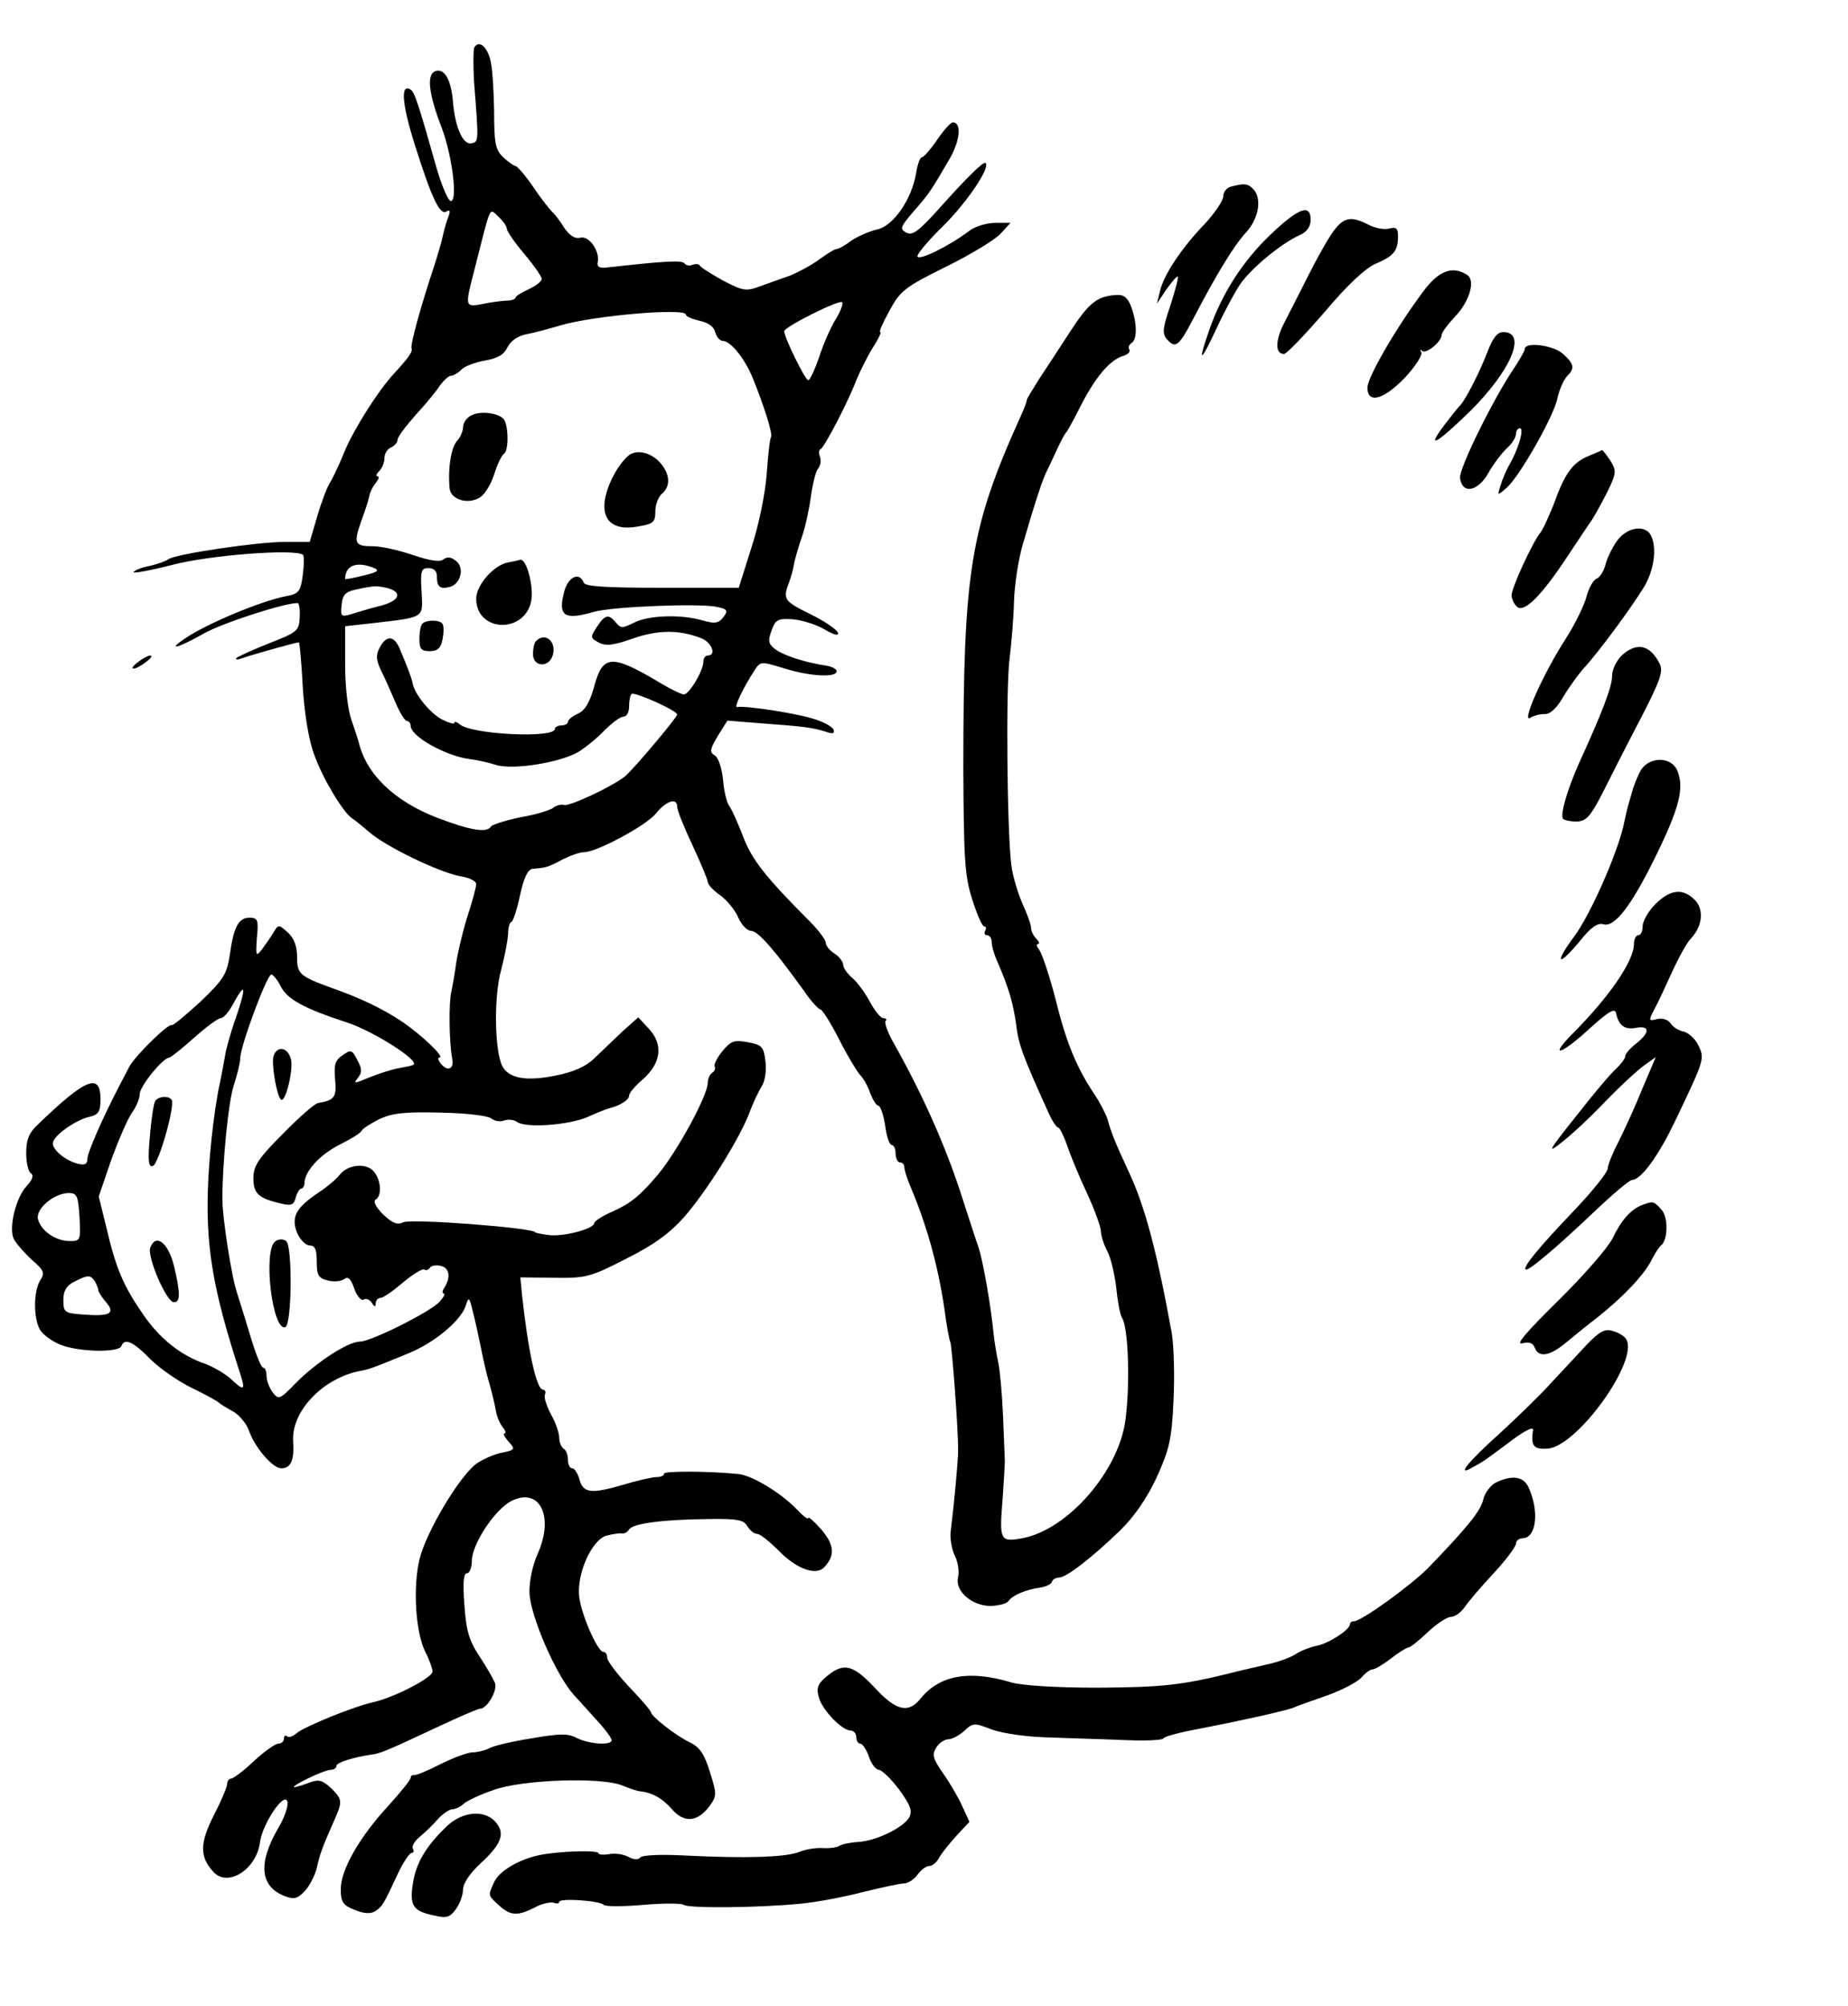 <?xml version="1.0" standalone="no"?>
<!DOCTYPE svg PUBLIC "-//W3C//DTD SVG 20010904//EN"
 "http://www.w3.org/TR/2001/REC-SVG-20010904/DTD/svg10.dtd">
<svg version="1.0" xmlns="http://www.w3.org/2000/svg"
 width="423pt" height="459pt" viewBox="0 0 423 459"
 preserveAspectRatio="xMidYMid meet">
<g transform="translate(0,459) scale(0.1,-0.1)"
fill="#000000" stroke="none">
<path d="M1086 4482 c-3 -5 -3 -41 -1 -78 11 -141 11 -138 -6 -142 -19 -4 -37
36 -42 93 -4 53 -20 80 -41 72 -20 -8 -15 -52 16 -132 23 -62 36 -165 20 -165
-6 0 -20 33 -32 73 -42 149 -51 176 -60 182 -24 15 -20 -33 10 -128 39 -123
57 -160 72 -151 8 5 9 1 5 -10 -4 -10 -10 -30 -13 -44 -3 -15 -12 -45 -19 -67
-31 -93 -56 -183 -53 -192 3 -8 -7 -22 -43 -61 -35 -39 -87 -121 -109 -172
-12 -30 -28 -64 -35 -75 -7 -11 -20 -46 -29 -77 l-17 -58 -56 0 c-64 0 -253
-28 -268 -40 -5 -4 -25 -11 -42 -15 -18 -3 -35 -10 -37 -14 -3 -4 36 3 87 16
86 23 286 38 301 23 2 -3 2 -24 -1 -47 -5 -36 -9 -42 -37 -47 -58 -11 -182
-63 -231 -96 -45 -30 -19 -24 41 10 42 24 184 70 215 70 4 0 6 -15 5 -32 -1
-31 -5 -35 -70 -60 -37 -15 -71 -30 -75 -34 -3 -4 3 -4 14 0 19 7 122 36 129
36 2 0 6 -46 9 -102 4 -63 14 -124 27 -157 19 -53 65 -129 85 -143 5 -3 24
-18 40 -32 39 -34 160 -92 208 -101 20 -3 37 -11 37 -18 0 -7 -9 -41 -21 -77
-11 -36 -22 -83 -25 -105 -3 -22 -8 -51 -11 -65 -6 -24 -5 -116 2 -152 5 -24
-10 -31 -25 -13 -7 8 -9 15 -4 15 13 0 -39 50 -84 81 -43 29 -96 55 -162 78
-74 27 -80 32 -80 71 0 25 -7 43 -21 56 -21 19 -22 19 -33 0 -6 -10 -18 -27
-26 -38 -14 -18 -15 -16 -12 26 4 41 2 46 -17 46 -25 0 -36 -21 -45 -85 -7
-45 -14 -56 -68 -108 -34 -31 -63 -55 -65 -53 -6 6 -84 -70 -97 -95 -7 -13
-17 -33 -23 -44 -39 -75 -73 -153 -73 -167 0 -12 -6 -15 -22 -11 -28 7 -58 32
-57 47 0 16 50 52 82 60 23 5 27 12 27 41 0 61 -34 47 -142 -57 -22 -20 -28
-36 -28 -67 0 -22 5 -43 11 -46 7 -5 3 -15 -10 -29 -25 -27 -42 -97 -29 -122
6 -11 24 -31 41 -47 28 -24 30 -30 19 -47 -15 -24 -16 -84 -1 -112 6 -11 27
-27 47 -35 41 -17 135 -19 140 -3 7 19 27 10 66 -30 21 -21 64 -51 95 -66 31
-15 58 -30 61 -33 3 -3 17 -12 32 -20 15 -8 32 -28 38 -45 13 -38 54 -86 74
-86 22 0 30 19 27 63 -4 68 69 144 154 160 21 4 27 6 112 41 58 24 118 74 129
108 7 21 8 21 16 -12 5 -19 13 -55 18 -80 5 -25 13 -63 20 -85 6 -22 13 -50
15 -63 2 -13 9 -29 15 -37 7 -8 9 -15 5 -15 -5 0 0 -8 9 -19 16 -17 15 -19
-14 -25 -18 -3 -44 -15 -59 -25 -39 -28 -116 -157 -131 -220 -15 -64 -9 -167
14 -212 9 -17 16 -38 16 -44 0 -14 -87 -59 -135 -70 -46 -10 -158 -56 -176
-71 -9 -8 -19 -11 -22 -7 -4 3 -7 1 -7 -5 0 -7 -6 -12 -13 -12 -7 0 -32 -18
-56 -40 -23 -22 -47 -40 -52 -40 -5 0 -9 -6 -9 -12 0 -7 -14 -40 -31 -73 -32
-63 -32 -94 -1 -128 33 -37 99 5 107 67 6 44 58 120 63 92 2 -9 -7 -36 -21
-59 -47 -81 -42 -134 15 -156 21 -8 29 -6 46 12 11 12 23 36 27 52 7 31 11 44
39 107 21 47 20 50 -7 77 -20 18 -28 20 -51 11 -44 -16 -44 -11 -2 10 22 11
46 20 53 20 7 0 13 4 13 9 0 8 40 20 80 26 20 2 38 10 147 61 51 24 97 44 102
44 16 0 40 41 34 59 -4 9 -19 36 -35 60 -24 36 -31 59 -35 118 -4 51 -2 73 6
73 6 0 11 13 11 28 0 38 52 117 90 137 65 33 99 -34 61 -120 -12 -26 -20 -65
-19 -89 1 -52 60 -188 101 -234 18 -19 44 -49 60 -66 15 -17 27 -34 27 -38 0
-13 -52 -9 -80 5 -20 11 -40 10 -104 -1 -44 -7 -87 -17 -97 -23 -10 -5 -27 -9
-38 -9 -10 0 -43 -12 -73 -27 -29 -15 -56 -26 -60 -25 -5 1 -8 -2 -8 -6 0 -5
-23 -33 -50 -63 -66 -71 -110 -147 -110 -192 0 -29 5 -37 31 -47 21 -9 36 -10
47 -4 17 11 20 16 53 87 12 26 27 47 31 47 5 0 6 4 3 10 -3 5 4 17 16 27 12
10 31 28 42 41 11 12 26 22 33 22 7 0 19 6 26 13 7 6 38 21 68 31 66 24 248
30 295 10 17 -7 35 -13 40 -13 28 -3 51 -16 73 -41 28 -32 58 -30 86 7 17 24
17 27 1 78 -13 42 -23 57 -48 69 -31 15 -87 59 -87 68 0 3 -22 29 -50 58 -27
29 -50 59 -50 66 0 8 -4 14 -9 14 -13 0 -50 84 -55 125 -7 52 28 131 62 141
15 4 31 6 36 5 5 -1 12 3 16 9 8 14 79 23 183 24 65 1 80 -2 88 -17 6 -9 15
-17 22 -17 7 0 29 -18 50 -39 40 -41 84 -57 103 -38 26 27 24 52 -6 87 -17 19
-30 31 -30 26 0 -4 -12 5 -27 21 -37 38 -102 77 -133 80 -69 7 -170 7 -170 1
0 -5 -8 -8 -17 -8 -10 0 -45 -8 -78 -18 -72 -21 -91 -19 -99 14 -4 13 -11 24
-16 24 -6 0 -10 9 -10 19 0 11 -4 23 -10 26 -5 3 -10 15 -10 25 0 11 -8 34
-18 52 -10 18 -17 39 -15 46 3 6 1 12 -4 12 -15 0 -34 87 -48 216 l-4 41 78
-1 c73 -1 83 2 165 44 64 32 100 59 132 95 52 60 123 173 148 235 9 25 23 54
30 65 7 11 11 36 8 57 -4 33 -8 37 -40 43 -32 6 -39 3 -59 -21 -12 -15 -20
-31 -17 -35 2 -4 0 -10 -6 -14 -5 -3 -10 -14 -10 -23 0 -29 -71 -159 -115
-211 -39 -46 -60 -64 -102 -83 -24 -10 -43 -23 -43 -27 0 -13 -72 -32 -105
-27 -16 2 -30 5 -30 6 0 10 -283 32 -302 23 -13 -7 -25 -2 -46 18 -16 16 -24
30 -17 34 15 9 12 46 -5 65 -18 20 -60 15 -78 -9 -7 -9 -28 -27 -48 -40 -52
-35 -63 -56 -49 -92 7 -16 20 -29 29 -29 12 0 16 -9 16 -37 0 -31 4 -38 25
-43 14 -4 31 -2 38 3 9 7 15 1 23 -22 6 -17 16 -28 21 -25 6 4 14 0 19 -7 6
-10 9 -11 9 -1 0 6 5 12 11 12 6 0 29 16 51 35 23 19 44 32 49 30 4 -3 10 -1
13 4 3 5 15 7 26 4 19 -5 22 -26 7 -50 -5 -7 -5 -13 -1 -13 4 0 -1 -9 -10 -19
-21 -23 -157 -91 -182 -91 -27 0 -98 -46 -144 -92 -40 -41 -42 -42 -56 -24 -8
11 -14 28 -14 38 0 10 -3 18 -7 18 -5 0 -16 28 -27 63 -10 34 -25 82 -33 107
-13 37 -34 175 -34 215 0 85 14 226 26 261 8 25 15 53 15 63 0 27 61 191 71
191 4 0 14 -12 21 -26 15 -31 55 -52 153 -84 58 -19 163 -85 152 -96 -1 -2
-16 -5 -33 -8 -17 -3 -48 -13 -70 -22 -33 -14 -36 -14 -25 -1 10 13 10 21 -1
41 -12 24 -15 25 -34 11 -17 -11 -20 -22 -17 -55 4 -40 -1 -48 -39 -54 -7 -1
-43 -32 -80 -70 -57 -57 -68 -74 -68 -102 0 -35 11 -46 63 -58 24 -6 30 -3 34
14 3 11 9 20 12 20 4 0 8 6 8 13 0 26 35 65 81 88 26 13 49 27 50 32 2 4 20
16 40 26 30 14 58 17 140 15 58 -1 108 -7 116 -13 7 -6 21 -9 30 -5 9 3 22 2
29 -3 19 -15 118 -8 162 11 22 10 45 19 50 20 26 7 45 19 45 29 0 6 14 22 30
36 43 37 49 80 16 116 l-25 27 -37 -33 c-20 -19 -48 -46 -64 -61 -18 -18 -47
-31 -87 -39 -68 -14 -108 -7 -123 21 -18 34 -20 160 -3 220 8 30 15 67 16 83
0 15 4 27 7 27 4 0 13 27 20 60 9 42 18 60 29 62 31 2 36 4 68 21 18 9 40 17
50 17 29 0 142 61 164 88 23 29 49 38 49 16 0 -8 16 -48 35 -88 19 -41 35 -79
35 -84 0 -6 13 -20 29 -31 15 -11 34 -34 41 -51 7 -16 20 -30 29 -30 16 0 54
-44 121 -137 16 -24 34 -43 38 -43 4 0 23 -30 42 -67 19 -38 41 -74 48 -82 8
-8 19 -27 24 -43 6 -15 14 -28 18 -28 5 0 12 -20 16 -45 3 -25 10 -45 15 -45
5 0 9 -9 9 -20 0 -11 5 -20 10 -20 6 0 10 -5 10 -11 0 -6 6 -25 13 -42 41 -96
68 -197 82 -306 4 -25 8 -48 10 -51 4 -7 19 -210 18 -250 0 -24 -9 -121 -17
-185 -2 -16 3 -42 10 -56 7 -14 10 -36 7 -48 -8 -32 32 -66 75 -66 18 1 36 5
40 11 9 13 38 26 72 31 14 2 27 8 28 14 2 5 9 9 16 9 17 0 77 47 140 108 31
30 61 73 83 120 29 64 35 87 39 175 3 56 1 127 -4 157 -33 182 -61 290 -99
370 -33 71 -40 90 -48 119 -4 12 -17 38 -30 57 -40 60 -64 116 -89 218 -14 54
-31 104 -37 112 -6 8 -8 14 -3 14 4 0 3 5 -4 12 -7 7 -12 18 -12 25 0 7 -9 32
-20 56 -10 23 -22 62 -25 87 -10 75 -13 411 -4 474 4 33 9 91 10 129 1 38 10
97 20 131 28 96 46 152 57 172 5 11 16 33 23 49 8 17 16 32 19 35 3 3 18 30
33 60 33 65 66 105 96 115 12 3 19 10 16 15 -3 5 -1 11 5 15 13 8 13 44 0 81
-8 22 -17 30 -33 29 -45 -2 -64 -17 -107 -83 -24 -37 -56 -86 -72 -110 -15
-24 -28 -45 -28 -48 0 -4 -6 -20 -14 -37 -116 -257 -131 -355 -131 -807 1
-203 3 -244 20 -297 11 -35 23 -63 28 -63 4 0 5 -4 2 -10 -3 -6 -1 -10 4 -10
6 0 11 -7 11 -16 0 -9 6 -30 14 -47 25 -58 35 -92 42 -142 5 -45 16 -73 72
-197 9 -21 20 -38 24 -38 3 0 12 -17 19 -37 7 -21 27 -71 46 -111 18 -39 33
-80 33 -90 0 -9 6 -29 14 -44 8 -14 17 -52 21 -84 3 -32 9 -63 13 -69 15 -23
19 -153 8 -235 -16 -118 -133 -251 -236 -270 -51 -9 -53 -6 -45 91 3 41 5 79
5 84 0 6 -2 51 -4 102 -2 50 -7 106 -11 125 -4 18 -9 49 -11 68 -6 63 -24 164
-34 195 -6 16 -24 73 -41 125 -37 113 -89 229 -155 346 -13 23 -20 44 -17 48
4 3 1 6 -5 6 -6 0 -20 17 -31 38 -11 20 -29 45 -40 54 -12 10 -21 24 -21 30 0
7 -9 19 -20 26 -11 7 -20 18 -20 25 0 6 -16 28 -35 47 -104 104 -135 144 -155
198 -12 31 -26 62 -31 68 -5 6 -12 33 -14 60 -3 27 -11 52 -20 56 -11 7 -10
14 8 44 l22 35 75 -6 c98 -7 120 -10 149 -19 17 -6 22 -5 19 4 -2 7 -24 19
-49 26 -43 13 -156 30 -172 26 -8 -2 15 46 40 84 14 21 14 21 70 4 58 -18 118
-21 118 -6 0 5 -11 11 -25 13 -47 7 -96 23 -115 37 -16 12 -18 19 -9 43 9 25
14 28 48 26 22 -2 54 -12 73 -23 22 -13 33 -16 31 -8 -2 7 -31 27 -64 43 -60
30 -63 33 -47 75 3 8 8 25 10 37 2 12 10 40 18 63 8 22 17 64 21 93 4 29 11
58 16 64 6 7 8 19 5 27 -3 8 -3 16 1 18 9 4 64 110 82 158 8 19 24 52 37 73
13 20 21 37 18 37 -4 0 6 22 21 49 24 45 35 54 128 100 57 28 113 62 126 76
l23 25 -35 0 c-19 0 -46 -8 -59 -18 -46 -35 -119 -71 -119 -58 0 6 27 38 61
71 52 52 106 131 95 142 -4 5 -42 -32 -108 -106 -46 -51 -60 -61 -74 -53 -15
8 -13 13 17 48 35 40 40 47 84 123 23 41 26 81 6 81 -5 0 -21 -18 -36 -40 -15
-22 -31 -40 -35 -40 -4 0 -10 -16 -13 -36 -10 -60 -52 -121 -89 -129 -18 -4
-45 -16 -60 -26 -14 -11 -29 -19 -34 -19 -4 0 -21 -11 -38 -23 -17 -13 -47
-29 -66 -37 -19 -7 -51 -18 -70 -25 -32 -12 -39 -11 -85 13 -27 15 -51 30 -53
34 -2 4 -9 5 -17 2 -7 -3 -15 -1 -18 3 -5 8 -42 6 -177 -9 -17 -2 -24 1 -22
11 6 26 -20 63 -40 57 -12 -3 -24 5 -36 22 -9 15 -22 32 -28 37 -6 6 -26 31
-44 58 -18 26 -36 47 -40 47 -3 0 -16 9 -28 20 -18 17 -21 31 -21 107 -1 49
-4 101 -9 117 -8 31 -26 44 -36 28z m74 -415 c0 -6 18 -32 40 -58 22 -26 40
-52 40 -57 0 -6 -13 -16 -30 -24 -16 -7 -30 -16 -30 -19 0 -4 -10 -7 -22 -7
-13 -1 -38 -4 -55 -8 -39 -7 -39 -6 -17 79 39 153 33 141 55 121 10 -9 19 -22
19 -27z m752 -209 c-11 -18 -28 -57 -37 -85 -10 -29 -21 -53 -25 -53 -7 0 -54
96 -55 112 0 10 130 75 133 66 2 -4 -5 -23 -16 -40z m-342 12 c0 -4 14 -10 31
-14 19 -4 33 -13 36 -26 3 -11 11 -20 17 -20 18 0 50 -39 69 -85 26 -64 46
-128 42 -135 -3 -4 -7 -42 -10 -84 -3 -43 -18 -118 -35 -169 l-29 -92 -175 0
c-133 0 -177 3 -180 12 -10 25 -35 13 -44 -19 -16 -58 -1 -68 68 -48 42 12
244 20 282 11 23 -5 25 -8 14 -23 -11 -14 -19 -16 -47 -8 -50 15 -126 12 -158
-5 -26 -13 -30 -13 -41 0 -17 21 -25 19 -44 -10 -15 -23 -15 -25 4 -35 16 -9
34 -7 79 9 58 20 105 20 155 1 25 -9 37 -40 16 -40 -5 0 -10 -6 -10 -14 0 -21
-33 -76 -45 -75 -5 0 -28 11 -50 24 -115 69 -135 68 -155 -6 -10 -36 -21 -55
-37 -62 -13 -6 -23 -14 -23 -19 0 -4 -7 -8 -15 -8 -8 0 -15 -4 -15 -8 0 -22
-188 -13 -217 10 -7 6 -13 8 -13 4 0 -4 -13 0 -29 8 -26 14 -60 55 -66 80 -2
12 -10 34 -29 79 -13 33 -31 35 -47 5 -9 -17 -8 -28 3 -52 9 -17 23 -50 33
-73 10 -24 22 -43 27 -43 4 0 8 -5 8 -11 0 -24 80 -69 135 -76 17 -2 43 -8 59
-13 38 -13 150 5 191 30 16 10 43 32 59 49 17 17 36 31 43 31 7 0 13 10 13 23
0 13 2 26 6 29 5 6 104 -38 104 -47 0 -7 -103 -129 -120 -142 -29 -23 -125
-68 -138 -65 -8 2 -19 -1 -25 -6 -7 -6 -40 -16 -75 -22 -34 -7 -65 -17 -68
-21 -9 -16 -48 -9 -124 20 -98 38 -162 100 -179 173 -1 4 -8 26 -16 49 -9 24
-15 78 -15 129 l0 87 63 7 c121 14 115 11 112 72 -3 48 -1 54 16 54 12 0 19
-7 19 -18 0 -25 7 -31 30 -25 25 7 34 45 13 60 -11 9 -20 9 -28 3 -8 -7 -31
-3 -70 10 -32 11 -73 20 -91 20 -42 0 -45 6 -28 55 8 22 17 48 19 59 2 10 9
24 16 32 6 8 8 14 3 14 -4 0 -3 5 4 12 7 7 12 20 12 30 0 10 7 21 15 24 8 4
15 11 15 18 0 6 19 31 41 56 23 25 48 55 56 68 9 12 20 22 25 22 5 0 16 6 24
14 7 8 32 17 54 21 30 5 44 14 52 31 7 14 23 25 42 29 17 3 54 13 81 21 76 22
285 40 285 24z m-716 -579 c16 -6 12 -10 -22 -18 -23 -6 -42 -9 -42 -8 0 31
26 41 64 26z m34 -47 c35 -10 26 -30 -20 -41 -24 -6 -53 -15 -66 -19 -21 -6
-23 -4 -20 22 2 23 9 30 33 35 42 9 47 9 73 3z m-348 -983 c-12 -33 -23 -73
-25 -88 -3 -16 -7 -39 -10 -53 -12 -52 -24 -148 -28 -225 -8 -152 9 -253 73
-449 12 -38 9 -40 -21 -12 -13 12 -40 28 -59 35 -56 19 -105 58 -143 114 -44
64 -61 102 -83 196 l-18 73 28 82 c16 44 37 93 47 108 11 15 19 35 19 45 0 17
53 83 68 83 4 1 29 21 56 45 28 25 55 45 61 45 7 0 20 16 30 35 27 50 29 37 5
-34z m-358 -456 c3 -53 2 -55 -22 -55 -32 0 -66 23 -73 50 -6 23 35 59 70 60
19 0 22 -6 25 -55z m35 -147 c4 -7 8 -16 8 -20 0 -4 8 -17 18 -28 22 -26 8
-33 -54 -28 -41 3 -44 5 -44 33 0 21 7 33 25 42 31 16 37 16 47 1z"/>
<path d="M1078 3639 c-10 -5 -18 -17 -18 -26 0 -9 -6 -24 -14 -32 -13 -15 -21
-60 -17 -107 1 -27 42 -40 70 -22 10 6 25 30 32 52 7 23 17 44 23 48 11 8 10
68 -2 80 -14 14 -55 18 -74 7z"/>
<path d="M1438 3547 c-23 -20 -46 -62 -53 -98 -9 -50 19 -74 74 -64 37 6 41
10 41 35 0 15 7 33 15 40 20 17 19 43 -2 69 -22 26 -56 34 -75 18z"/>
<path d="M1163 3303 c-33 -6 -73 -52 -73 -83 0 -77 111 -81 126 -5 6 34 -11
97 -25 94 -3 -1 -16 -4 -28 -6z"/>
<path d="M967 3163 c-4 -3 -7 -19 -7 -35 0 -23 4 -28 24 -28 18 0 25 7 29 27
3 16 3 31 0 35 -5 10 -37 10 -46 1z"/>
<path d="M1227 3123 c-4 -3 -7 -17 -7 -30 0 -29 36 -32 45 -3 10 31 -17 55
-38 33z"/>
<path d="M355 2070 c-3 -5 -9 -42 -12 -81 -5 -56 -3 -71 7 -67 13 4 51 137 43
151 -6 10 -31 9 -38 -3z"/>
<path d="M344 1735 c-8 -20 37 -125 54 -125 15 0 15 20 1 80 -13 56 -42 79
-55 45z"/>
<path d="M2818 4163 c-10 -2 -18 -13 -18 -22 0 -10 -19 -38 -42 -63 -54 -56
-95 -118 -103 -155 l-7 -28 22 33 c13 18 24 31 26 29 2 -2 -6 -31 -17 -66 -17
-49 -19 -64 -9 -76 20 -24 28 -18 60 43 53 102 94 170 123 201 29 33 36 78 15
99 -12 12 -20 13 -50 5z"/>
<path d="M2908 4053 c-64 -61 -111 -135 -140 -218 -27 -77 -21 -77 15 0 18 39
43 86 56 105 25 36 92 92 136 112 16 7 25 19 25 35 0 37 -27 28 -92 -34z"/>
<path d="M3053 4062 c-12 -16 -37 -60 -56 -98 -19 -38 -45 -88 -57 -112 -21
-40 -22 -72 -1 -72 6 0 47 43 93 96 52 62 95 102 118 111 40 17 50 29 50 62 0
19 -4 22 -20 18 -12 -3 -33 1 -48 9 -39 20 -56 17 -79 -14z"/>
<path d="M3257 3922 c-64 -86 -127 -196 -127 -219 0 -38 37 -28 86 23 24 26
41 52 37 58 -3 6 -2 8 2 3 9 -8 45 21 45 37 0 5 14 24 30 41 34 35 48 84 28
96 -34 22 -66 9 -101 -39z"/>
<path d="M3404 3783 c-18 -47 -52 -113 -64 -123 -3 -3 -19 -23 -35 -44 -42
-56 -16 -41 59 32 95 94 132 182 77 182 -14 0 -24 -13 -37 -47z"/>
<path d="M3490 3791 c0 -4 -12 -25 -26 -46 -47 -70 -125 -228 -122 -249 5 -38
41 -31 65 12 12 21 31 46 43 57 11 10 20 24 20 32 0 7 4 13 9 13 11 0 -5 -52
-25 -85 -6 -11 -15 -31 -19 -45 -8 -25 -8 -25 14 -6 30 27 108 164 116 205 4
19 14 41 21 49 19 19 18 28 -8 52 -22 20 -88 29 -88 11z"/>
<path d="M3635 3546 c-36 -15 -54 -41 -79 -111 -11 -27 -24 -57 -31 -65 -18
-23 -65 -125 -65 -142 0 -9 6 -21 13 -27 17 -13 56 27 113 113 22 33 47 71 57
85 9 14 26 45 38 69 19 40 19 45 5 68 -9 13 -17 24 -19 24 -1 -1 -16 -7 -32
-14z"/>
<path d="M3701 3352 c-11 -16 -23 -40 -26 -54 -4 -15 -13 -29 -20 -32 -8 -3
-19 -22 -24 -43 -6 -21 -27 -63 -46 -93 -51 -78 -106 -200 -81 -182 6 4 20 8
31 8 13 -1 28 13 43 39 13 22 36 54 51 70 32 36 98 124 133 180 25 40 32 96
15 123 -15 22 -55 14 -76 -16z"/>
<path d="M3712 3090 c-12 -12 -22 -32 -22 -47 0 -24 -22 -82 -75 -198 -27 -60
-45 -121 -37 -129 3 -3 17 -6 31 -6 22 1 31 11 58 63 17 34 56 111 87 170 48
93 54 111 44 130 -22 42 -52 48 -86 17z"/>
<path d="M316 3075 c-11 -8 -16 -15 -10 -15 5 0 18 7 28 15 11 8 16 15 10 15
-5 0 -18 -7 -28 -15z"/>
<path d="M3756 2828 c-7 -13 -17 -36 -21 -53 -5 -16 -9 -32 -10 -35 -1 -3 -5
-21 -9 -40 -16 -68 -76 -203 -112 -252 -47 -63 -39 -73 11 -13 26 33 42 44 55
40 26 -8 65 43 122 160 52 107 63 151 48 190 -13 34 -63 35 -84 3z"/>
<path d="M3789 2521 c-16 -16 -29 -39 -29 -50 0 -12 -4 -21 -10 -21 -5 0 -10
-9 -10 -20 0 -39 -56 -121 -142 -207 -54 -55 -24 -46 38 11 45 41 60 50 63 38
6 -29 20 -39 46 -34 32 6 32 -11 0 -36 -14 -11 -25 -24 -25 -29 0 -6 -10 -18
-21 -29 -12 -10 -53 -59 -92 -109 -64 -80 -67 -87 -31 -58 22 17 67 59 99 93
33 34 72 70 87 81 l28 20 -31 -73 c-16 -40 -41 -94 -54 -120 -14 -27 -25 -54
-25 -62 0 -8 -34 -51 -75 -94 -85 -89 -119 -131 -113 -137 5 -5 63 43 157 132
42 40 81 73 87 73 20 0 60 55 96 130 70 146 70 147 56 177 -7 15 -22 29 -33
32 -11 2 -25 10 -31 19 -6 9 -19 13 -31 10 -19 -5 -20 -4 -7 21 8 14 26 53 41
86 15 33 34 68 44 78 26 28 30 66 8 88 -27 27 -56 24 -90 -10z"/>
<path d="M626 2173 c-5 -17 7 -90 17 -99 10 -10 29 68 23 92 -7 28 -32 32 -40
7z"/>
<path d="M3760 1833 c-27 -10 -49 -35 -69 -77 -12 -23 -68 -87 -126 -144 -70
-69 -97 -100 -81 -96 16 4 25 1 29 -10 9 -24 35 -19 72 12 18 15 50 41 71 57
57 45 107 97 124 131 8 16 18 31 22 34 16 12 17 65 1 82 -17 19 -19 20 -43 11z"/>
<path d="M631 1750 c-30 -18 -8 -207 22 -197 15 5 17 185 2 197 -6 5 -17 5
-24 0z"/>
<path d="M3632 1513 c-20 -22 -57 -61 -82 -88 -25 -28 -78 -79 -117 -115 -76
-68 -101 -101 -61 -77 24 13 23 12 91 63 27 20 47 30 46 22 -5 -37 1 -45 33
-43 68 4 211 203 180 251 -4 6 -17 15 -30 18 -18 6 -30 0 -60 -31z"/>
<path d="M3423 1197 c-12 -7 -25 -24 -28 -39 -6 -26 -39 -66 -126 -156 -42
-42 -153 -122 -170 -122 -5 0 -9 -3 -9 -7 -1 -13 -49 -44 -76 -49 -14 -3 -36
-11 -48 -19 -12 -8 -42 -19 -67 -24 -24 -6 -62 -14 -84 -20 -110 -27 -154 -32
-301 -33 -97 0 -175 5 -199 12 -96 29 -164 17 -208 -37 -27 -34 -55 -28 -101
21 -52 56 -73 62 -110 33 -24 -19 -28 -29 -22 -50 7 -29 53 -77 73 -77 7 0 13
-7 13 -15 0 -8 4 -15 9 -15 5 0 14 -13 20 -30 5 -16 16 -30 23 -30 7 -1 28
-21 46 -45 26 -36 31 -49 23 -64 -13 -23 -76 -54 -117 -56 -17 -1 -37 -5 -43
-9 -6 -4 -24 -6 -39 -5 -15 1 -39 -3 -53 -9 -31 -12 -122 -15 -261 -8 -57 3
-100 1 -103 -5 -4 -5 -14 -5 -27 2 -11 6 -31 9 -44 6 -13 -2 -24 -1 -24 2 0 8
-91 5 -135 -4 -48 -10 -93 -37 -104 -62 -14 -31 -15 -29 11 -53 26 -24 43 -25
82 -5 16 9 36 13 43 11 7 -3 13 -2 13 2 0 9 92 3 102 -7 4 -4 45 -4 90 0 46 4
87 4 93 0 11 -8 172 -7 270 3 33 3 96 15 139 26 44 11 86 20 95 20 9 0 23 9
31 20 8 11 20 20 27 20 7 0 17 8 22 18 6 11 24 33 40 51 l30 32 -17 37 c-9 20
-29 54 -44 75 -23 33 -25 42 -15 58 6 10 19 19 28 19 8 0 25 9 36 19 20 19 23
19 64 3 26 -9 82 -17 134 -18 50 -2 127 -4 173 -6 45 -2 83 0 85 4 1 4 38 14
82 22 103 20 196 41 215 48 8 4 43 16 77 28 34 12 70 31 79 41 9 11 21 19 26
19 5 0 24 11 42 25 18 14 36 25 40 25 4 0 24 16 44 35 20 19 44 35 53 35 9 0
23 10 32 23 8 12 38 47 66 77 28 30 51 61 51 68 0 6 7 12 15 12 32 0 39 63 13
118 -12 24 -38 27 -75 9z"/>
<path d="M1025 413 c-48 -45 -73 -85 -80 -134 -8 -51 1 -63 52 -73 25 -6 34
-3 47 16 9 12 16 33 16 45 0 13 16 37 40 59 49 45 57 69 34 95 -25 28 -74 24
-109 -8z"/>
</g>
</svg>
